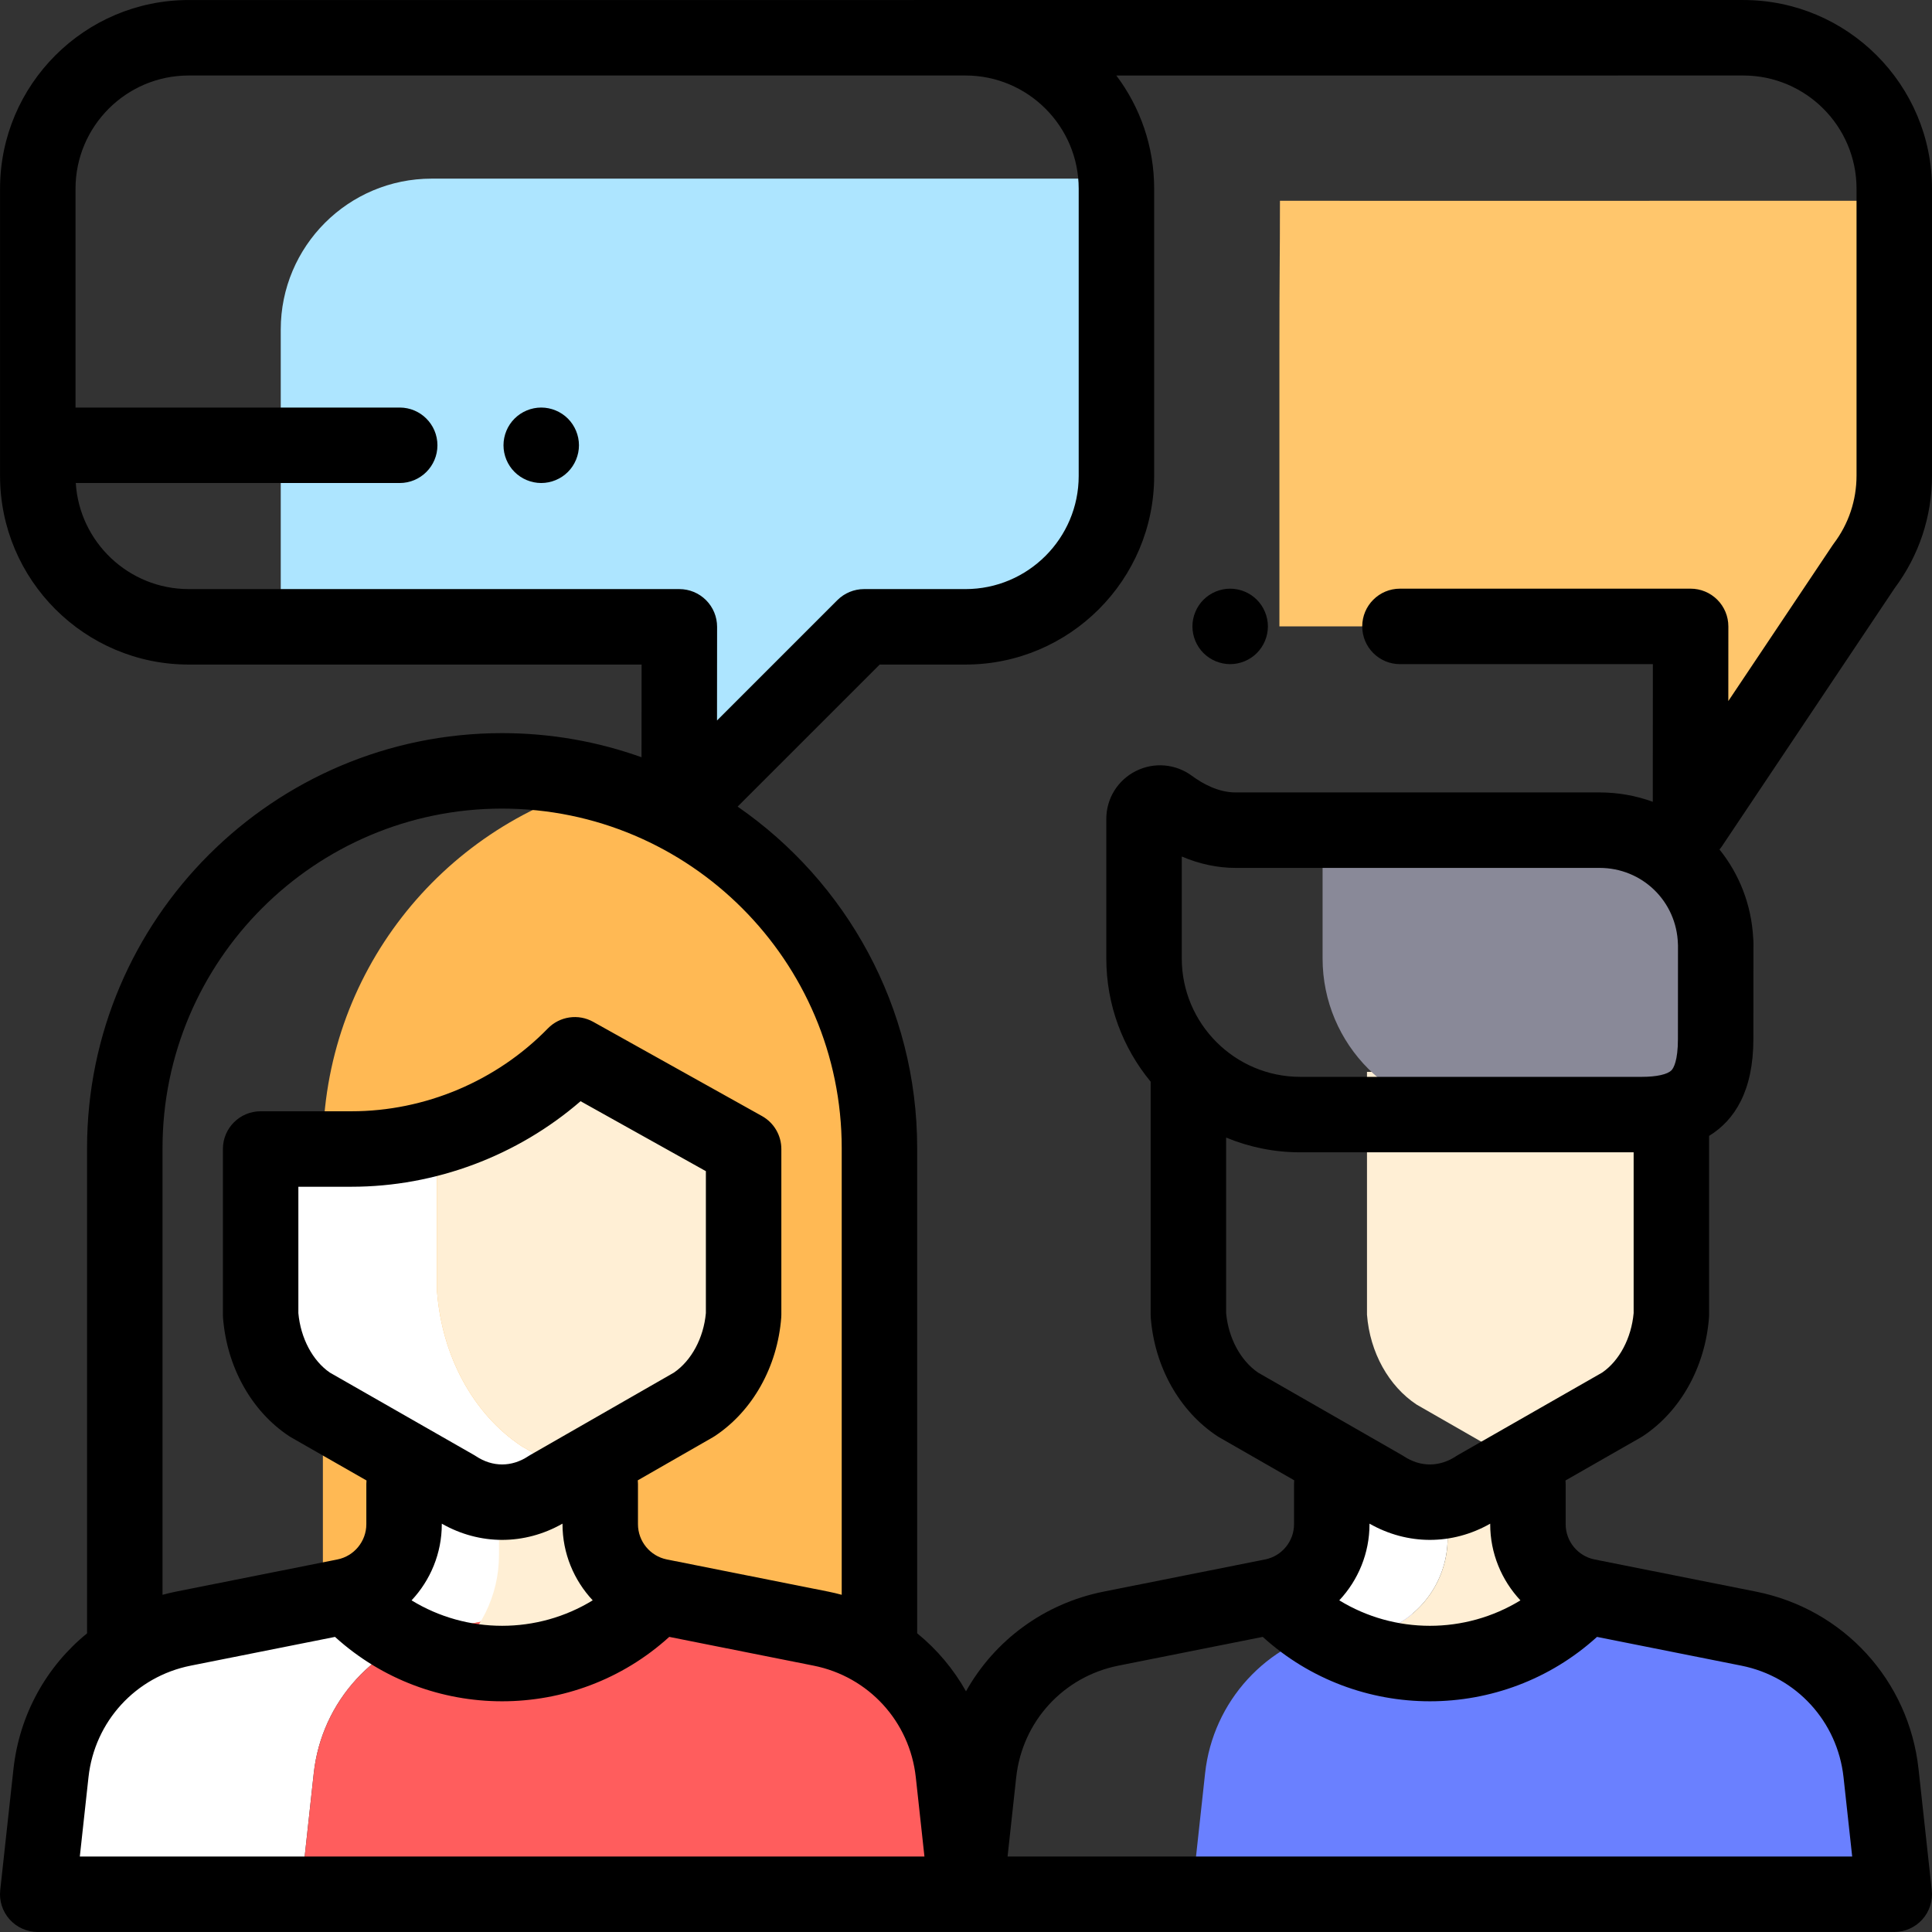 <?xml version="1.0" encoding="iso-8859-1"?>
<!-- Generator: Adobe Illustrator 19.0.0, SVG Export Plug-In . SVG Version: 6.00 Build 0)  -->
<svg version="1.1" id="Capa_1" xmlns="http://www.w3.org/2000/svg" xmlns:xlink="http://www.w3.org/1999/xlink" x="0px" y="0px"
	 viewBox="0 0 512.001 512.001" style="enable-background:new 0 0 512.001 512.001;" xml:space="preserve">
<rect x="0" y="0" width="512.001" height="512.001" fill="#333333" stroke="none"/>
<path style="fill:#FFEFD5;" d="M375.445,372.249l27.172,15.581l27.254-15.581c7.405-4.89,12.295-13.819,13.062-23.847v-64.337
	h-80.665v64.337C363.035,358.43,368.04,367.359,375.445,372.249z"/>
<path style="fill:#898998;" d="M454.67,275.326l0.017-25.517l-0.022,0.102c-0.471-16.597-14.063-29.909-30.773-29.909h-49.161
	h-24.232v33.978c0,22.863,18.535,41.398,41.398,41.398h43.126C449.81,295.379,454.67,288.596,454.67,275.326z"/>
<path style="fill:#6A80FF;" d="M463.42,431.606l-42.791-8.526c-4.81-0.958-8.898-3.646-11.702-7.327
	c-2.804,3.681-6.892,6.369-11.702,7.327l-42.783,8.524c-18.802,3.746-33,19.254-35.077,38.312l-3.497,32.079h186.135l-3.506-32.088
	C496.414,450.854,482.216,435.351,463.42,431.606z"/>
<path style="fill:#FFFFFF;" d="M360.843,433.656l1.698-0.338c12.269-2.444,21.103-13.213,21.103-25.722v-14.321h-30.71v10.659
	c0,9.311-6.576,17.327-15.708,19.146l-1.264,0.252l3.427,1.178c8.918,8.918,20.098,14.191,31.693,15.826
	c-1.942-1.588-3.824-3.285-5.635-5.097L360.843,433.656z"/>
<path style="fill:#FFEFD5;" d="M418.481,424.509l1.623-1.558c-8.855-2.019-15.184-9.888-15.184-19.018v-10.659h-21.277v14.321
	c0,12.51-8.835,23.278-21.103,25.722l-1.698,0.338l4.604,1.582c1.812,1.811,3.693,3.509,5.635,5.097
	C387.884,442.705,405.558,437.433,418.481,424.509z"/>
<path style="fill:#FFB954;" d="M159.317,207.776c-42.493,11.531-73.748,50.367-73.748,96.509v132.799h147.496V304.284
	C233.065,258.142,201.81,219.307,159.317,207.776z"/>
<path style="fill:#FFFFFF;" d="M118.226,431.604l42.783-8.524c2.518-0.502,4.831-1.488,6.876-2.829
	c-5.372-3.522-8.831-9.573-8.831-16.317v-10.659h-51.988v10.659c0,9.311-6.576,17.327-15.708,19.146l-42.783,8.524
	c-18.802,3.746-33,19.254-35.077,38.312l-3.498,32.079h69.65l3.497-32.079C85.226,450.858,99.425,435.35,118.226,431.604z"/>
<path style="fill:#FF5D5D;" d="M217.553,431.606l-42.791-8.526c-2.518-0.502-4.831-1.488-6.876-2.829
	c-2.045,1.341-4.358,2.328-6.876,2.829l-42.783,8.524c-18.802,3.746-33,19.254-35.077,38.312l-3.497,32.079h176.482l-3.506-32.088
	C250.547,450.854,236.349,435.351,217.553,431.606z"/>
<path style="fill:#FFEFD5;" d="M172.614,424.509l1.623-1.558c-8.855-2.019-15.184-9.888-15.184-19.018v-10.659h-26.817v18.827
	c0,10.825-5.033,20.656-13.073,27.03C137.672,443.863,158.127,438.997,172.614,424.509z"/>
<path style="fill:#FFFFFF;" d="M115.818,342.293v-40.989c-7.31,2.086-14.929,3.196-22.669,3.196H69.07v43.901
	c0.767,10.029,5.657,18.958,13.062,23.847l38.505,22.012c7.732,5.106,17.133,5.106,24.864,0l5.979-3.428l-13.212-7.553
	C125.541,374.876,117.136,359.529,115.818,342.293z"/>
<path style="fill:#FFEFD5;" d="M197.066,348.401V304.5l-44.723-24.967l0,0c-10.156,10.421-22.784,17.851-36.525,21.771v40.989
	c1.318,17.237,9.723,32.582,22.449,40.987l13.212,7.553l32.41-18.584C191.295,367.359,196.299,358.43,197.066,348.401z"/>
<path style="fill:#ADE5FF;" d="M74.399,87.339v76.108c0,0.897,0.04,1.784,0.099,2.667H180.04l-0.034,37.332h11.645l37.332-37.332
	h26.884c22.09,0,39.999-17.908,39.999-39.999V50.007c0-0.897-0.041-1.784-0.099-2.667H114.398
	C92.308,47.34,74.399,65.249,74.399,87.339z"/>
<path style="fill:#FFC66C;" d="M454.391,209.195l39.565-59.132c5.049-6.696,8.046-15.027,8.046-24.058V53.199
	c0,0-162.801,0.05-162.801,0.003c0,15.471-0.143,17.952-0.143,39.996v72.806h108.974l-0.024,43.191H454.391z"/>
<path d="M502.119,155.846c6.467-8.68,9.883-18.992,9.883-29.842V50.006c0-27.569-22.429-49.999-49.999-49.999H50.013
	c-27.569,0-49.999,22.429-49.999,49.999v76.108c0,27.569,22.429,49.999,49.999,49.999h120.018l-0.023,24.562
	c-11.552-4.131-23.986-6.389-36.941-6.389c-60.652,0-109.997,49.345-109.997,109.997v128.574
	C12.348,441.58,5.151,454.321,3.566,468.82l-3.507,32.088c-0.309,2.824,0.599,5.646,2.495,7.762s4.604,3.324,7.445,3.324h492.002
	c2.841,0,5.549-1.209,7.445-3.324c1.896-2.115,2.804-4.938,2.495-7.762l-3.506-32.088c-2.568-23.505-19.874-42.402-43.063-47.022
	l-42.791-8.526c-4.439-0.884-7.662-4.812-7.662-9.339v-10.659c0-0.315-0.019-0.626-0.047-0.934l19.961-11.412
	c0.187-0.106,0.369-0.219,0.548-0.337c9.971-6.584,16.521-18.334,17.521-31.43c0.02-0.253,0.029-0.508,0.029-0.762v-47.375
	c6.749-4.154,11.734-11.889,11.736-25.692l0.018-25.518c0-0.388-0.021-0.771-0.064-1.147c-0.457-8.949-3.727-17.074-8.937-23.542
	c0.219-0.264,0.435-0.533,0.629-0.823L502.119,155.846z M50.013,156.114c-15.907,0-28.954-12.446-29.934-28.109h85.844
	c5.522,0,10-4.478,10-10c0-5.522-4.478-10-10-10H20.014V50.007c0-16.542,13.458-29.999,29.999-29.999h205.854
	c16.542,0,29.999,13.458,29.999,29.999v76.108c0,16.542-13.458,29.999-29.999,29.999h-26.884c-2.652,0-5.195,1.054-7.071,2.929
	l-31.895,31.895l0.022-24.815c0.002-2.653-1.05-5.199-2.926-7.076c-1.876-1.878-4.421-2.933-7.074-2.933H50.013z M233.126,176.114
	h22.741c27.569,0,49.999-22.429,49.999-49.999V50.007c0-11.247-3.735-21.635-10.026-29.998l166.163-0.001
	c16.542,0,29.999,13.458,29.999,29.999v75.998c0,6.569-2.085,12.808-6.03,18.038c-0.113,0.15-0.223,0.304-0.327,0.461
	l-27.623,41.285l0.011-19.779c0.002-2.653-1.052-5.198-2.927-7.075c-1.876-1.876-4.42-2.931-7.073-2.931h-77.027
	c-5.522,0-10,4.478-10,10c0,5.522,4.478,10,10,10h67.021l-0.02,36.478c-4.394-1.6-9.146-2.479-14.117-2.479h-96.476
	c-4.603,0-8.807-2.387-11.521-4.388c-4.365-3.218-10.078-3.702-14.912-1.262c-4.811,2.431-7.8,7.292-7.8,12.688v36.938
	c0,12.401,4.414,23.789,11.754,32.677v61.743c0,0.254,0.01,0.509,0.029,0.762c0.997,13.048,7.591,24.796,17.638,31.43
	c0.175,0.116,0.354,0.226,0.535,0.33l19.845,11.379c-0.031,0.321-0.049,0.645-0.049,0.973v10.659c0,4.527-3.223,8.455-7.662,9.339
	l-42.783,8.524c-15.862,3.161-28.965,13.001-36.487,26.423c-3.311-5.907-7.704-11.116-12.937-15.371V304.284
	c0-37.493-18.86-70.658-47.586-90.524L233.126,176.114z M313.182,253.98v-26.992c4.671,1.987,9.479,3.015,14.233,3.015h96.476
	c11.33,0,20.456,8.87,20.777,20.192c0.004,0.128,0.01,0.254,0.018,0.38l-0.017,24.745c0,0.002,0,0.005,0,0.007
	c0,5.811-1.162,7.711-1.662,8.259c-1.041,1.14-3.951,1.793-7.985,1.793h-90.441C327.268,285.379,313.182,271.293,313.182,253.98z
	 M362.933,403.934v-0.153c5.026,2.862,10.511,4.306,16.002,4.306c5.483-0.001,10.965-1.442,15.986-4.297v0.144
	c0,7.707,3.017,14.849,8.012,20.179c-14.674,8.994-33.334,8.992-48.005-0.006C359.918,418.777,362.933,411.638,362.933,403.934z
	 M43.07,304.284c0-49.625,40.373-89.998,89.998-89.998s89.998,40.373,89.998,89.998v118.354c-1.169-0.315-2.35-0.602-3.552-0.841
	l-42.783-8.524c-4.439-0.884-7.661-4.812-7.661-9.339v-10.659c0-0.329-0.018-0.653-0.049-0.974l19.843-11.378
	c0.182-0.104,0.36-0.214,0.535-0.33c10.047-6.634,16.641-18.383,17.638-31.43c0.02-0.253,0.029-0.508,0.029-0.762v-43.901
	c0-3.624-1.961-6.965-5.126-8.731l-44.723-24.967c-3.947-2.205-8.881-1.485-12.035,1.752
	c-13.594,13.948-32.559,21.946-52.034,21.946H69.07c-5.522,0-10,4.478-10,10v43.901c0,0.254,0.01,0.509,0.029,0.762
	c1.001,13.098,7.552,24.846,17.523,31.43c0.179,0.118,0.361,0.23,0.547,0.337l19.96,11.411c-0.029,0.308-0.047,0.619-0.047,0.935
	v10.659c0,4.527-3.223,8.455-7.662,9.339l-42.791,8.526c-1.204,0.24-2.388,0.527-3.56,0.843V304.284H43.07z M140.527,385.586
	c-0.182,0.104-0.36,0.215-0.536,0.33c-4.4,2.906-9.445,2.906-13.844,0c-0.179-0.118-0.361-0.23-0.548-0.337L87.41,363.748
	c-4.574-3.148-7.742-9.134-8.341-15.76V314.5h14.08c22.243,0,43.965-8.182,60.71-22.668l33.207,18.539v37.617
	c-0.598,6.583-3.81,12.571-8.459,15.763L140.527,385.586z M117.082,403.934v-0.145c5.021,2.857,10.501,4.298,15.987,4.298
	c5.489-0.001,10.977-1.445,16.002-4.307v0.153c0,7.704,3.014,14.843,8.005,20.173c-14.671,8.998-33.332,9-48.005,0.006
	C114.065,418.783,117.082,411.641,117.082,403.934z M21.153,491.996l2.295-21.002c1.616-14.786,12.503-26.673,27.09-29.579
	l38.242-7.62c12.527,11.375,28.406,17.065,44.289,17.065c15.884,0,31.764-5.691,44.291-17.068l38.247,7.621
	c14.592,2.907,25.478,14.798,27.091,29.588l2.289,20.995L21.153,491.996L21.153,491.996z M488.556,470.993l2.294,21.002H267.017
	l2.29-20.995c1.611-14.791,12.499-26.681,27.09-29.588l38.247-7.621c12.529,11.377,28.406,17.068,44.291,17.068
	c15.88,0,31.763-5.692,44.29-17.065l38.241,7.62C476.053,444.32,486.94,456.208,488.556,470.993z M424.594,363.748l-38.189,21.831
	c-0.187,0.106-0.369,0.219-0.548,0.337c-4.4,2.906-9.445,2.906-13.844,0c-0.175-0.115-0.354-0.226-0.536-0.33l-38.083-21.836
	c-4.648-3.192-7.86-9.18-8.458-15.763v-46.52c6.056,2.515,12.69,3.91,19.645,3.91h88.352v42.61
	C432.334,354.614,429.167,360.599,424.594,363.748z"/>
<path d="M326.006,176.004c2.63,0,5.21-1.07,7.069-2.931c1.86-1.859,2.931-4.439,2.931-7.069c0-2.63-1.07-5.21-2.931-7.07
	c-1.859-1.86-4.439-2.93-7.069-2.93s-5.21,1.069-7.07,2.93c-1.86,1.861-2.93,4.44-2.93,7.07c0,2.63,1.069,5.21,2.93,7.069
	C320.796,174.933,323.376,176.004,326.006,176.004z"/>
<path d="M143.431,108.005c-2.641,0-5.21,1.069-7.07,2.93c-1.87,1.86-2.93,4.44-2.93,7.07c0,2.63,1.06,5.21,2.93,7.069
	c1.86,1.86,4.43,2.931,7.07,2.931c2.63,0,5.21-1.07,7.07-2.931c1.859-1.859,2.93-4.439,2.93-7.069c0-2.63-1.07-5.21-2.93-7.07
	C148.641,109.074,146.061,108.005,143.431,108.005z"/>
<g>
</g>
<g>
</g>
<g>
</g>
<g>
</g>
<g>
</g>
<g>
</g>
<g>
</g>
<g>
</g>
<g>
</g>
<g>
</g>
<g>
</g>
<g>
</g>
<g>
</g>
<g>
</g>
<g>
</g>
</svg>
